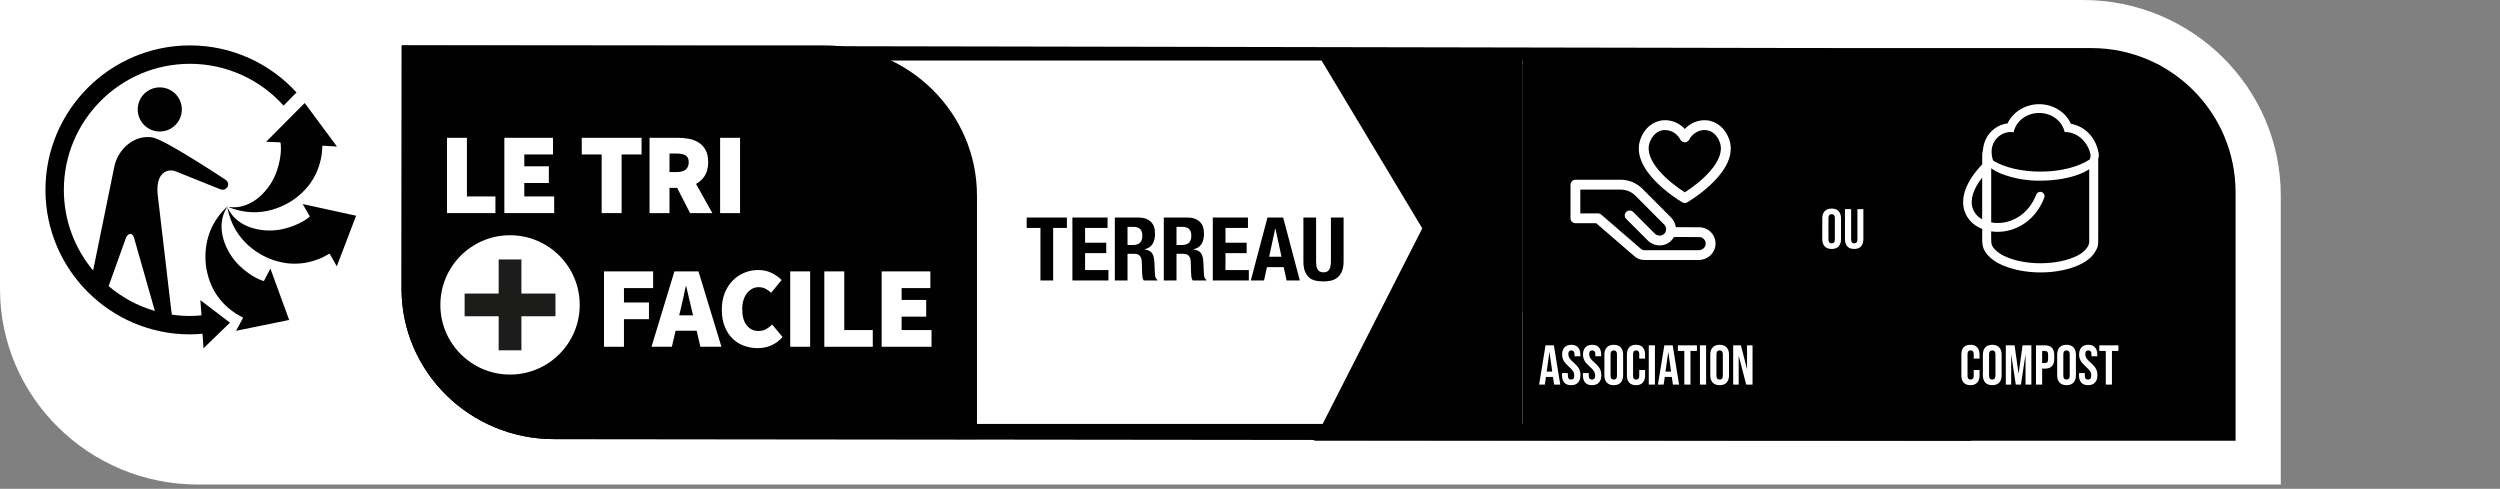 <svg width="312" height="61" viewBox="0 0 312 61" fill="none" xmlns="http://www.w3.org/2000/svg">
<rect x="0" y="0" width="312" height="61" fill="#808080" stroke="none"/>
<path d="M24.698 60.469C11.078 60.469 0 49.521 0 36.062V0H259.948C273.563 0 284.641 10.948 284.641 24.406V60.469" fill="white"/>
<path d="M244.083 52.911H69.135C59.687 52.911 52 45.354 52 36.062V7.557H226.948C236.396 7.557 244.083 15.114 244.083 24.406V52.911ZM227 6L50.167 5.667L50.114 36.062C50.114 46.396 58.646 54.802 69.135 54.802L245.969 55V24.406C245.969 14.073 237.49 6 227 6Z" fill="#010101"/>
<path d="M102.901 5.667H50.114V36.062C50.114 46.396 58.646 54.802 69.135 54.802H121.927V24.406C121.927 14.073 113.391 5.667 102.901 5.667Z" fill="#010101"/>
<path d="M63.651 29.359C58.849 29.359 54.958 33.25 54.958 38.052C54.958 42.854 58.849 46.745 63.651 46.745C68.458 46.745 72.349 42.854 72.349 38.052C72.349 33.25 68.458 29.359 63.651 29.359Z" fill="white"/>
<path d="M69.323 39.469H65.073V43.719H62.234V39.469H57.984V36.636H62.234V32.38H65.073V36.636H69.323" fill="#1C1C1B"/>
<path d="M55.786 26.594V17.198H58.271V24.516H61.828V26.594" fill="white"/>
<path d="M62.943 26.594V17.198H69.016V19.276H65.432V20.755H68.495V22.838H65.432V24.516H69.161V26.594" fill="white"/>
<path d="M75.088 26.594V19.276H72.604V17.198H80.068V19.276H77.578V26.594" fill="white"/>
<path d="M83.552 21.474H84.448C85.448 21.474 85.953 21.062 85.953 20.234C85.953 19.828 85.823 19.547 85.568 19.396C85.312 19.239 84.938 19.161 84.448 19.161H83.552V21.474ZM81.062 26.599V17.198H84.62C85.125 17.198 85.604 17.245 86.062 17.338C86.521 17.438 86.917 17.599 87.26 17.833C87.604 18.062 87.875 18.375 88.078 18.766C88.281 19.156 88.38 19.646 88.38 20.234C88.38 20.906 88.245 21.469 87.969 21.911C87.698 22.354 87.328 22.698 86.865 22.953L88.901 26.599H86.125L84.505 23.443H83.552V26.599" fill="white"/>
<path d="M89.87 26.599H92.359V17.198H89.87V26.599Z" fill="white"/>
<path d="M75.38 43.276V33.87H81.51V35.953H77.87V37.75H80.99V39.833H77.87V43.276" fill="white"/>
<path d="M84.922 38.703L84.76 39.354H86.495L86.338 38.703C86.224 38.25 86.104 37.76 85.99 37.229C85.875 36.698 85.76 36.198 85.641 35.724H85.583C85.479 36.203 85.37 36.708 85.26 37.234C85.151 37.76 85.036 38.25 84.922 38.703ZM81.307 43.276L84.167 33.87H87.172L90.036 43.276H87.406L86.943 41.276H84.312L83.849 43.276" fill="white"/>
<path d="M94.562 43.448C93.969 43.448 93.396 43.349 92.854 43.151C92.307 42.953 91.833 42.651 91.422 42.255C91.01 41.854 90.682 41.354 90.443 40.75C90.203 40.146 90.083 39.448 90.083 38.646C90.083 37.854 90.208 37.151 90.458 36.542C90.708 35.927 91.042 35.411 91.463 34.995C91.88 34.573 92.365 34.25 92.911 34.031C93.458 33.807 94.026 33.698 94.625 33.698C95.25 33.698 95.812 33.823 96.302 34.068C96.797 34.312 97.208 34.604 97.547 34.943L96.245 36.531C96.016 36.333 95.776 36.167 95.531 36.031C95.281 35.906 95 35.839 94.682 35.839C94.401 35.839 94.141 35.901 93.896 36.026C93.651 36.151 93.432 36.333 93.245 36.562C93.057 36.792 92.906 37.078 92.797 37.417C92.682 37.75 92.63 38.135 92.63 38.557C92.63 39.448 92.812 40.125 93.187 40.599C93.557 41.068 94.047 41.307 94.651 41.307C95.021 41.307 95.344 41.229 95.63 41.068C95.911 40.906 96.156 40.719 96.359 40.495L97.661 42.057C97.255 42.521 96.792 42.87 96.266 43.099C95.74 43.333 95.172 43.448 94.562 43.448Z" fill="white"/>
<path d="M98.62 43.276H101.104V33.87H98.62V43.276Z" fill="white"/>
<path d="M102.875 43.276V33.87H105.365V41.193H108.922V43.276" fill="white"/>
<path d="M110.031 43.276V33.87H116.109V35.953H112.521V37.432H115.589V39.516H112.521V41.193H116.255V43.276" fill="white"/>
<path fill-rule="evenodd" clip-rule="evenodd" d="M16.26 29.193C16.26 29.193 15.912 29.151 15.677 29.797L13.557 35.708C15.224 37.12 17.182 38.182 19.328 38.807L16.755 29.771C16.578 29.125 16.26 29.193 16.26 29.193ZM5.672 23.698C5.672 13.755 13.76 5.667 23.703 5.667C28.963 5.667 33.708 7.932 37.005 11.536L35.391 13.177C32.51 9.979 28.338 7.963 23.703 7.963C15.026 7.963 7.969 15.021 7.969 23.698C7.969 27.521 9.344 31.031 11.62 33.76L14.266 20.797C14.74 18.51 16.885 16.755 19.052 17.156C20.641 17.458 28.094 22.396 28.094 22.396C28.729 22.802 28.375 23.349 28.375 23.349C28.375 23.349 28.073 23.875 27.448 23.604L21.979 21.406C21.005 20.995 19.432 21.432 19.667 24.188L21.38 38.786L21.453 39.266C22.188 39.375 22.938 39.432 23.703 39.432C24.188 39.432 24.672 39.401 25.146 39.354L25.005 37.453L28.698 40.271L25.396 43.464L25.276 41.651C24.755 41.698 24.234 41.729 23.703 41.729C13.76 41.729 5.672 33.641 5.672 23.698ZM19.938 16.412C18.417 16.412 17.188 15.182 17.188 13.656C17.188 12.135 18.417 10.906 19.938 10.906C21.458 10.906 22.693 12.135 22.693 13.656C22.693 15.182 21.458 16.412 19.938 16.412ZM37.105 24.564C37.736 24.054 39.7 22.47 40.161 19.193L40.234 18.182L42.052 18.286L38.026 12.854L33.213 17.693L34.979 17.766L35 17.771C35.041 17.969 35.245 19.266 34.557 21.318C33.797 23.604 31.437 26.292 28.463 25.818C32.646 27.568 36.031 25.438 37.094 24.573L37.105 24.564ZM28.375 25.849C29.578 28.609 33.115 29.141 35.448 28.552C37.521 28.026 38.505 27.172 38.672 27.016L38.661 27L37.776 25.463L44.443 26.922L42.031 33.239L41.135 31.646L40.266 32.12C37.265 33.498 34.874 32.706 34.098 32.449L34.078 32.443C32.781 32.016 29.156 30.312 28.375 25.849ZM28.406 25.745C26.713 28.234 28.151 31.51 29.896 33.172C31.489 34.682 32.766 35.036 32.932 35.078L33.745 33.521L36.089 39.932L29.463 41.281L30.344 39.646L29.448 39.146C26.689 37.349 26.082 34.917 25.882 34.116L25.875 34.089C25.542 32.76 25.047 28.786 28.406 25.745Z" fill="#010101"/>
<path d="M133.148 27.146V28.444H131.432V35H129.848V28.444H128.132V27.146H133.148ZM138.224 27.146V28.444H135.419V30.292H138.059V31.59H135.419V33.702H138.334V35H133.835V27.146H138.224ZM139.131 27.146H142.057C142.717 27.146 143.23 27.315 143.597 27.652C143.964 27.982 144.147 28.488 144.147 29.17C144.147 29.698 144.041 30.131 143.828 30.468C143.615 30.798 143.285 31.011 142.838 31.106V31.128C143.234 31.187 143.524 31.315 143.707 31.513C143.89 31.711 144.004 32.03 144.048 32.47C144.063 32.617 144.074 32.778 144.081 32.954C144.088 33.123 144.096 33.313 144.103 33.526C144.118 33.944 144.14 34.263 144.169 34.483C144.213 34.703 144.308 34.853 144.455 34.934V35H142.739C142.658 34.89 142.607 34.765 142.585 34.626C142.563 34.479 142.548 34.329 142.541 34.175L142.497 32.668C142.482 32.36 142.405 32.118 142.266 31.942C142.127 31.766 141.892 31.678 141.562 31.678H140.715V35H139.131V27.146ZM140.715 30.578H141.375C141.756 30.578 142.05 30.49 142.255 30.314C142.46 30.131 142.563 29.826 142.563 29.401C142.563 28.675 142.196 28.312 141.463 28.312H140.715V30.578ZM145.243 27.146H148.169C148.829 27.146 149.343 27.315 149.709 27.652C150.076 27.982 150.259 28.488 150.259 29.17C150.259 29.698 150.153 30.131 149.94 30.468C149.728 30.798 149.398 31.011 148.95 31.106V31.128C149.346 31.187 149.636 31.315 149.819 31.513C150.003 31.711 150.116 32.03 150.16 32.47C150.175 32.617 150.186 32.778 150.193 32.954C150.201 33.123 150.208 33.313 150.215 33.526C150.23 33.944 150.252 34.263 150.281 34.483C150.325 34.703 150.421 34.853 150.567 34.934V35H148.851C148.771 34.89 148.719 34.765 148.697 34.626C148.675 34.479 148.661 34.329 148.653 34.175L148.609 32.668C148.595 32.36 148.518 32.118 148.378 31.942C148.239 31.766 148.004 31.678 147.674 31.678H146.827V35H145.243V27.146ZM146.827 30.578H147.487C147.869 30.578 148.162 30.49 148.367 30.314C148.573 30.131 148.675 29.826 148.675 29.401C148.675 28.675 148.309 28.312 147.575 28.312H146.827V30.578ZM155.745 27.146V28.444H152.94V30.292H155.58V31.59H152.94V33.702H155.855V35H151.356V27.146H155.745ZM159.93 32.041L159.171 28.51H159.149L158.39 32.041H159.93ZM160.139 27.146L162.218 35H160.568L160.205 33.339H158.115L157.752 35H156.102L158.181 27.146H160.139ZM164.249 27.146V32.624C164.249 32.822 164.26 33.005 164.282 33.174C164.311 33.335 164.359 33.478 164.425 33.603C164.498 33.72 164.594 33.816 164.711 33.889C164.836 33.955 164.99 33.988 165.173 33.988C165.364 33.988 165.518 33.955 165.635 33.889C165.752 33.816 165.844 33.72 165.91 33.603C165.983 33.478 166.031 33.335 166.053 33.174C166.082 33.005 166.097 32.822 166.097 32.624V27.146H167.681V32.624C167.681 33.123 167.611 33.537 167.472 33.867C167.333 34.19 167.146 34.446 166.911 34.637C166.676 34.828 166.409 34.956 166.108 35.022C165.807 35.088 165.496 35.121 165.173 35.121C164.85 35.121 164.539 35.092 164.238 35.033C163.937 34.974 163.67 34.857 163.435 34.681C163.2 34.498 163.013 34.241 162.874 33.911C162.735 33.581 162.665 33.152 162.665 32.624V27.146H164.249Z" fill="black"/>
<path d="M164 6H190V55H183H164L177.5 28.5L164 6Z" fill="#010101"/>
<path d="M190 6H261C270.941 6 279 14.059 279 24V55H190V6Z" fill="black"/>
<rect x="190" y="8" width="31" height="31" fill="black"/>
<path d="M192.881 43.1H193.924L194.722 48H193.952L193.812 47.027V47.041H192.937L192.797 48H192.083L192.881 43.1ZM193.721 46.376L193.378 43.954H193.364L193.028 46.376H193.721ZM196.076 48.07C195.703 48.07 195.42 47.965 195.229 47.755C195.038 47.54 194.942 47.235 194.942 46.838V46.558H195.67V46.894C195.67 47.211 195.803 47.37 196.069 47.37C196.2 47.37 196.298 47.333 196.363 47.258C196.433 47.179 196.468 47.053 196.468 46.88C196.468 46.675 196.421 46.495 196.328 46.341C196.235 46.182 196.062 45.993 195.81 45.774C195.493 45.494 195.271 45.242 195.145 45.018C195.019 44.789 194.956 44.533 194.956 44.248C194.956 43.861 195.054 43.562 195.25 43.352C195.446 43.137 195.731 43.03 196.104 43.03C196.473 43.03 196.75 43.137 196.937 43.352C197.128 43.562 197.224 43.865 197.224 44.262V44.465H196.496V44.213C196.496 44.045 196.463 43.924 196.398 43.849C196.333 43.77 196.237 43.73 196.111 43.73C195.854 43.73 195.726 43.886 195.726 44.199C195.726 44.376 195.773 44.542 195.866 44.696C195.964 44.85 196.139 45.037 196.391 45.256C196.713 45.536 196.935 45.79 197.056 46.019C197.177 46.248 197.238 46.516 197.238 46.824C197.238 47.225 197.138 47.533 196.937 47.748C196.741 47.963 196.454 48.07 196.076 48.07ZM198.681 48.07C198.307 48.07 198.025 47.965 197.834 47.755C197.642 47.54 197.547 47.235 197.547 46.838V46.558H198.275V46.894C198.275 47.211 198.408 47.37 198.674 47.37C198.804 47.37 198.902 47.333 198.968 47.258C199.038 47.179 199.073 47.053 199.073 46.88C199.073 46.675 199.026 46.495 198.933 46.341C198.839 46.182 198.667 45.993 198.415 45.774C198.097 45.494 197.876 45.242 197.75 45.018C197.624 44.789 197.561 44.533 197.561 44.248C197.561 43.861 197.659 43.562 197.855 43.352C198.051 43.137 198.335 43.03 198.709 43.03C199.077 43.03 199.355 43.137 199.542 43.352C199.733 43.562 199.829 43.865 199.829 44.262V44.465H199.101V44.213C199.101 44.045 199.068 43.924 199.003 43.849C198.937 43.77 198.842 43.73 198.716 43.73C198.459 43.73 198.331 43.886 198.331 44.199C198.331 44.376 198.377 44.542 198.471 44.696C198.569 44.85 198.744 45.037 198.996 45.256C199.318 45.536 199.539 45.79 199.661 46.019C199.782 46.248 199.843 46.516 199.843 46.824C199.843 47.225 199.742 47.533 199.542 47.748C199.346 47.963 199.059 48.07 198.681 48.07ZM201.397 48.07C201.019 48.07 200.73 47.963 200.529 47.748C200.328 47.533 200.228 47.23 200.228 46.838V44.262C200.228 43.87 200.328 43.567 200.529 43.352C200.73 43.137 201.019 43.03 201.397 43.03C201.775 43.03 202.064 43.137 202.265 43.352C202.466 43.567 202.566 43.87 202.566 44.262V46.838C202.566 47.23 202.466 47.533 202.265 47.748C202.064 47.963 201.775 48.07 201.397 48.07ZM201.397 47.37C201.663 47.37 201.796 47.209 201.796 46.887V44.213C201.796 43.891 201.663 43.73 201.397 43.73C201.131 43.73 200.998 43.891 200.998 44.213V46.887C200.998 47.209 201.131 47.37 201.397 47.37ZM204.172 48.07C203.803 48.07 203.521 47.965 203.325 47.755C203.133 47.545 203.038 47.249 203.038 46.866V44.234C203.038 43.851 203.133 43.555 203.325 43.345C203.521 43.135 203.803 43.03 204.172 43.03C204.54 43.03 204.82 43.135 205.012 43.345C205.208 43.555 205.306 43.851 205.306 44.234V44.752H204.578V44.185C204.578 43.882 204.449 43.73 204.193 43.73C203.936 43.73 203.808 43.882 203.808 44.185V46.922C203.808 47.221 203.936 47.37 204.193 47.37C204.449 47.37 204.578 47.221 204.578 46.922V46.173H205.306V46.866C205.306 47.249 205.208 47.545 205.012 47.755C204.82 47.965 204.54 48.07 204.172 48.07ZM205.766 43.1H206.536V48H205.766V43.1ZM207.708 43.1H208.751L209.549 48H208.779L208.639 47.027V47.041H207.764L207.624 48H206.91L207.708 43.1ZM208.548 46.376L208.205 43.954H208.191L207.855 46.376H208.548ZM210.203 43.8H209.398V43.1H211.778V43.8H210.973V48H210.203V43.8ZM212.151 43.1H212.921V48H212.151V43.1ZM214.611 48.07C214.233 48.07 213.944 47.963 213.743 47.748C213.542 47.533 213.442 47.23 213.442 46.838V44.262C213.442 43.87 213.542 43.567 213.743 43.352C213.944 43.137 214.233 43.03 214.611 43.03C214.989 43.03 215.278 43.137 215.479 43.352C215.68 43.567 215.78 43.87 215.78 44.262V46.838C215.78 47.23 215.68 47.533 215.479 47.748C215.278 47.963 214.989 48.07 214.611 48.07ZM214.611 47.37C214.877 47.37 215.01 47.209 215.01 46.887V44.213C215.01 43.891 214.877 43.73 214.611 43.73C214.345 43.73 214.212 43.891 214.212 44.213V46.887C214.212 47.209 214.345 47.37 214.611 47.37ZM216.301 43.1H217.267L218.016 46.033H218.03V43.1H218.716V48H217.925L217.001 44.423H216.987V48H216.301V43.1Z" fill="white"/>
<path d="M212.01 31.222H205.203C205.051 31.222 204.908 31.163 204.79 31.061L199.83 26.776C199.72 26.683 199.577 26.633 199.433 26.633H197.223V23.664H202.276C202.951 23.664 203.609 23.933 204.081 24.406L207.691 28.025C207.852 28.185 207.936 28.396 207.928 28.624C207.928 28.683 207.919 28.733 207.911 28.784C207.911 28.801 207.902 28.818 207.902 28.826C207.86 28.978 207.776 29.113 207.649 29.214C207.337 29.492 206.823 29.459 206.502 29.138L203.811 26.447C203.575 26.211 203.187 26.211 202.951 26.447C202.706 26.692 202.706 27.08 202.951 27.316L205.642 30.007C206.418 30.791 207.658 30.842 208.459 30.134C208.645 29.973 208.796 29.788 208.906 29.577L212.061 29.585C212.289 29.585 212.5 29.678 212.651 29.847C212.812 30.015 212.888 30.226 212.871 30.454C212.845 30.876 212.457 31.222 212.01 31.222ZM212.061 28.362L209.142 28.354C209.083 27.907 208.881 27.476 208.56 27.156L204.95 23.537C204.241 22.837 203.271 22.432 202.276 22.432H196.616C196.278 22.432 196 22.71 196 23.048V27.24C196 27.586 196.278 27.856 196.616 27.856H199.205L203.988 31.989C204.326 32.285 204.764 32.445 205.203 32.445H212.01C213.107 32.445 214.026 31.61 214.094 30.538C214.128 29.965 213.942 29.425 213.546 29.003C213.166 28.598 212.618 28.362 212.061 28.362Z" fill="white"/>
<path d="M205.878 17.793C206.207 16.865 206.856 16.291 207.666 16.232C207.717 16.232 207.767 16.232 207.818 16.232C208.586 16.232 209.328 16.688 209.716 17.438C209.826 17.632 210.037 17.759 210.264 17.759C210.492 17.759 210.694 17.632 210.804 17.438C211.226 16.645 212.036 16.173 212.854 16.232C213.664 16.291 214.313 16.865 214.642 17.793C215.435 20.028 212.289 22.727 210.264 24.001C208.24 22.727 205.085 20.028 205.878 17.793ZM209.952 25.25C210.045 25.308 210.155 25.334 210.264 25.334C210.374 25.334 210.484 25.308 210.576 25.25C211.251 24.845 217.156 21.201 215.798 17.379C215.309 15.996 214.237 15.11 212.947 15.009C211.943 14.941 210.956 15.346 210.264 16.097C209.573 15.346 208.586 14.933 207.582 15.009C206.283 15.11 205.211 15.996 204.722 17.379C203.373 21.201 209.269 24.845 209.952 25.25Z" fill="white"/>
<path d="M228.59 31.07C228.212 31.07 227.923 30.963 227.722 30.748C227.522 30.533 227.421 30.23 227.421 29.838V27.262C227.421 26.87 227.522 26.567 227.722 26.352C227.923 26.137 228.212 26.03 228.59 26.03C228.968 26.03 229.258 26.137 229.458 26.352C229.659 26.567 229.759 26.87 229.759 27.262V29.838C229.759 30.23 229.659 30.533 229.458 30.748C229.258 30.963 228.968 31.07 228.59 31.07ZM228.59 30.37C228.856 30.37 228.989 30.209 228.989 29.887V27.213C228.989 26.891 228.856 26.73 228.59 26.73C228.324 26.73 228.191 26.891 228.191 27.213V29.887C228.191 30.209 228.324 30.37 228.59 30.37ZM231.4 31.07C231.027 31.07 230.742 30.965 230.546 30.755C230.35 30.54 230.252 30.235 230.252 29.838V26.1H231.022V29.894C231.022 30.062 231.055 30.183 231.12 30.258C231.19 30.333 231.288 30.37 231.414 30.37C231.54 30.37 231.636 30.333 231.701 30.258C231.771 30.183 231.806 30.062 231.806 29.894V26.1H232.548V29.838C232.548 30.235 232.45 30.54 232.254 30.755C232.058 30.965 231.773 31.07 231.4 31.07Z" fill="white"/>
<path d="M239 8H269C269.552 8 270 8.448 270 9V39H239V8Z" fill="black"/>
<path fill-rule="evenodd" clip-rule="evenodd" d="M250.544 15.403C248.961 15.594 247.706 16.874 247.504 18.489L247.502 18.489L247.417 19.008C247.413 19.019 247.411 19.029 247.41 19.038C247.407 19.056 247.404 19.074 247.402 19.092C247.382 19.208 247.363 19.321 247.381 19.438L247.38 20.516C245.306 22.683 244.752 24.595 245.094 26.05C245.21 26.523 245.42 26.965 245.712 27.35C246.004 27.734 246.371 28.052 246.79 28.284C246.979 28.395 247.176 28.491 247.38 28.572L247.379 29.79L247.38 29.832C247.364 30.213 247.413 30.593 247.525 30.957C247.679 31.354 247.921 31.71 248.23 31.997C248.419 32.19 248.626 32.364 248.847 32.517C249.085 32.683 249.335 32.829 249.595 32.955C251.02 33.656 252.888 34.003 254.71 34C256.532 33.997 258.368 33.634 259.775 32.918C260.117 32.746 260.439 32.534 260.734 32.286C261.018 32.046 261.265 31.762 261.464 31.445C261.859 30.805 261.858 30.548 261.856 29.942L261.856 29.936L261.858 19.815C261.906 19.671 261.932 19.52 261.935 19.369C261.935 19.21 261.911 19.058 261.863 18.91C261.494 17.099 260.191 15.773 258.451 15.447C257.777 13.958 256.201 13 254.488 13C252.792 13 251.229 13.939 250.544 15.403ZM254.65 21.417C252.262 21.417 250.135 20.887 248.76 20.061C248.514 19.49 248.548 18.816 248.569 18.618C248.726 17.409 249.734 16.477 250.954 16.477C251.074 16.477 251.191 16.486 251.306 16.503C251.578 15.135 252.899 14.098 254.488 14.098C256.066 14.098 257.381 15.122 257.664 16.477C257.683 16.477 257.702 16.477 257.721 16.477C259.254 16.477 260.601 17.711 260.904 19.348C260.899 19.675 260.827 19.845 260.768 19.917C259.407 20.825 257.174 21.417 254.65 21.417ZM246.13 25.797C245.916 24.858 246.227 23.627 247.376 22.164L247.375 27.366L247.321 27.334C247.029 27.176 246.773 26.957 246.568 26.693C246.364 26.428 246.214 26.123 246.13 25.797ZM260.733 21.126C260.353 21.371 259.949 21.574 259.528 21.733C258.244 22.229 256.506 22.548 254.617 22.549C252.965 22.57 251.323 22.278 249.774 21.69C249.326 21.513 248.899 21.283 248.502 21.005L248.501 27.761C248.863 27.827 249.231 27.848 249.598 27.823C251.327 27.715 253.206 26.635 254.129 24.275C254.183 24.142 254.287 24.036 254.417 23.981C254.547 23.925 254.693 23.924 254.824 23.978C254.954 24.032 255.059 24.136 255.115 24.269C255.171 24.401 255.174 24.551 255.123 24.685C254.024 27.496 251.756 28.786 249.658 28.923C249.27 28.948 248.881 28.932 248.496 28.876L248.501 29.831C248.488 30.079 248.514 30.328 248.578 30.567C248.68 30.804 248.831 31.015 249.02 31.186C249.161 31.328 249.315 31.457 249.479 31.57C249.669 31.704 249.87 31.822 250.078 31.925C251.346 32.548 253.018 32.865 254.703 32.854C256.387 32.842 258.031 32.533 259.276 31.892C259.54 31.761 259.788 31.598 260.016 31.408C260.211 31.244 260.38 31.051 260.516 30.834C260.693 30.576 260.771 30.26 260.735 29.948C260.735 29.941 260.734 29.912 260.734 29.88C260.734 29.834 260.734 29.782 260.733 29.782L260.733 21.126Z" fill="white"/>
<path d="M245.912 48.07C245.543 48.07 245.261 47.965 245.065 47.755C244.874 47.545 244.778 47.249 244.778 46.866V44.234C244.778 43.851 244.874 43.555 245.065 43.345C245.261 43.135 245.543 43.03 245.912 43.03C246.281 43.03 246.561 43.135 246.752 43.345C246.948 43.555 247.046 43.851 247.046 44.234V44.752H246.318V44.185C246.318 43.882 246.19 43.73 245.933 43.73C245.676 43.73 245.548 43.882 245.548 44.185V46.922C245.548 47.221 245.676 47.37 245.933 47.37C246.19 47.37 246.318 47.221 246.318 46.922V46.173H247.046V46.866C247.046 47.249 246.948 47.545 246.752 47.755C246.561 47.965 246.281 48.07 245.912 48.07ZM248.633 48.07C248.255 48.07 247.966 47.963 247.765 47.748C247.565 47.533 247.464 47.23 247.464 46.838V44.262C247.464 43.87 247.565 43.567 247.765 43.352C247.966 43.137 248.255 43.03 248.633 43.03C249.011 43.03 249.301 43.137 249.501 43.352C249.702 43.567 249.802 43.87 249.802 44.262V46.838C249.802 47.23 249.702 47.533 249.501 47.748C249.301 47.963 249.011 48.07 248.633 48.07ZM248.633 47.37C248.899 47.37 249.032 47.209 249.032 46.887V44.213C249.032 43.891 248.899 43.73 248.633 43.73C248.367 43.73 248.234 43.891 248.234 44.213V46.887C248.234 47.209 248.367 47.37 248.633 47.37ZM250.323 43.1H251.422L251.912 46.607H251.926L252.416 43.1H253.515V48H252.787V44.29H252.773L252.213 48H251.569L251.009 44.29H250.995V48H250.323V43.1ZM254.09 43.1H255.224C255.606 43.1 255.893 43.203 256.085 43.408C256.276 43.613 256.372 43.914 256.372 44.311V44.794C256.372 45.191 256.276 45.492 256.085 45.697C255.893 45.902 255.606 46.005 255.224 46.005H254.86V48H254.09V43.1ZM255.224 45.305C255.35 45.305 255.443 45.27 255.504 45.2C255.569 45.13 255.602 45.011 255.602 44.843V44.262C255.602 44.094 255.569 43.975 255.504 43.905C255.443 43.835 255.35 43.8 255.224 43.8H254.86V45.305H255.224ZM257.903 48.07C257.525 48.07 257.236 47.963 257.035 47.748C256.834 47.533 256.734 47.23 256.734 46.838V44.262C256.734 43.87 256.834 43.567 257.035 43.352C257.236 43.137 257.525 43.03 257.903 43.03C258.281 43.03 258.57 43.137 258.771 43.352C258.972 43.567 259.072 43.87 259.072 44.262V46.838C259.072 47.23 258.972 47.533 258.771 47.748C258.57 47.963 258.281 48.07 257.903 48.07ZM257.903 47.37C258.169 47.37 258.302 47.209 258.302 46.887V44.213C258.302 43.891 258.169 43.73 257.903 43.73C257.637 43.73 257.504 43.891 257.504 44.213V46.887C257.504 47.209 257.637 47.37 257.903 47.37ZM260.594 48.07C260.22 48.07 259.938 47.965 259.747 47.755C259.555 47.54 259.46 47.235 259.46 46.838V46.558H260.188V46.894C260.188 47.211 260.321 47.37 260.587 47.37C260.717 47.37 260.815 47.333 260.881 47.258C260.951 47.179 260.986 47.053 260.986 46.88C260.986 46.675 260.939 46.495 260.846 46.341C260.752 46.182 260.58 45.993 260.328 45.774C260.01 45.494 259.789 45.242 259.663 45.018C259.537 44.789 259.474 44.533 259.474 44.248C259.474 43.861 259.572 43.562 259.768 43.352C259.964 43.137 260.248 43.03 260.622 43.03C260.99 43.03 261.268 43.137 261.455 43.352C261.646 43.562 261.742 43.865 261.742 44.262V44.465H261.014V44.213C261.014 44.045 260.981 43.924 260.916 43.849C260.85 43.77 260.755 43.73 260.629 43.73C260.372 43.73 260.244 43.886 260.244 44.199C260.244 44.376 260.29 44.542 260.384 44.696C260.482 44.85 260.657 45.037 260.909 45.256C261.231 45.536 261.452 45.79 261.574 46.019C261.695 46.248 261.756 46.516 261.756 46.824C261.756 47.225 261.655 47.533 261.455 47.748C261.259 47.963 260.972 48.07 260.594 48.07ZM262.799 43.8H261.994V43.1H264.374V43.8H263.569V48H262.799V43.8Z" fill="white"/>
</svg>
